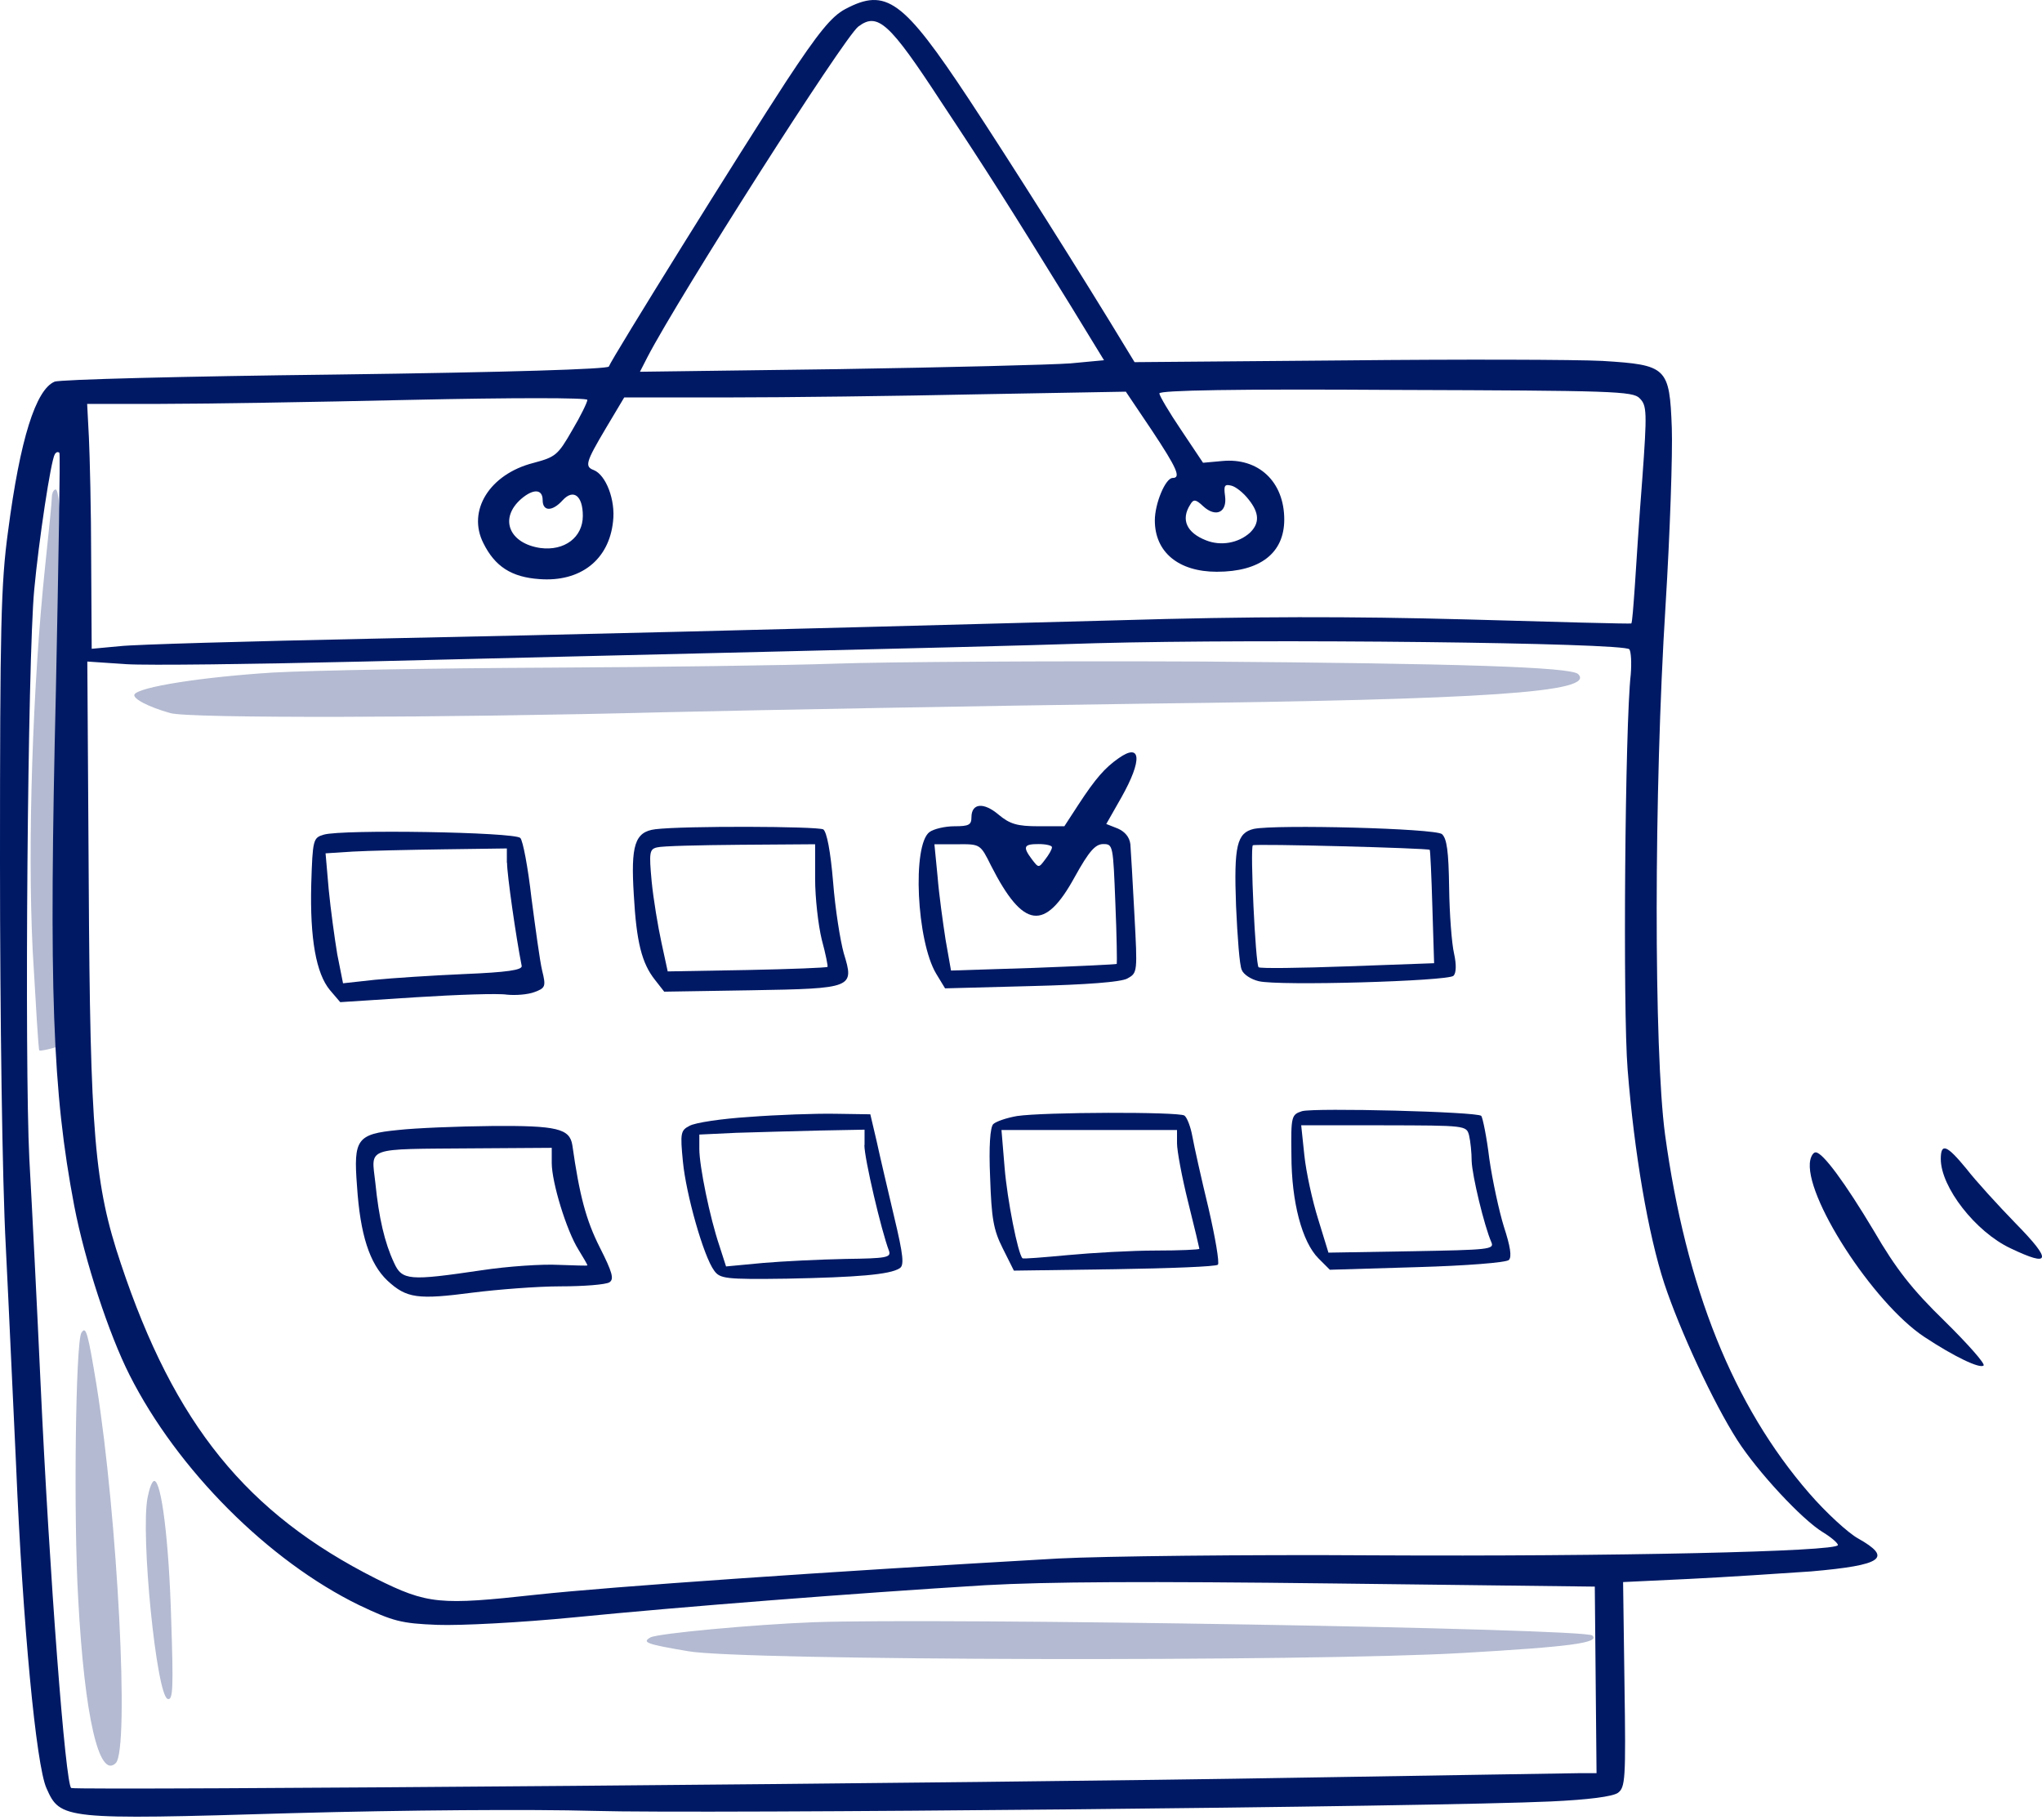 <svg width="340" height="303" viewBox="0 0 340 303" fill="#F3F4F5" xmlns="http://www.w3.org/2000/svg">
<path fill-rule="evenodd" clip-rule="evenodd" d="M8.637 82.745C8.637 83.501 8.113 88.619 7.532 94.115C5.438 113.978 4.566 140.383 5.438 158.152C5.961 167.225 6.398 174.728 6.543 174.873C6.688 175.019 8.026 174.728 9.509 174.292C11.894 173.623 12.185 173.187 12.563 170.511C12.796 168.795 12.708 163.735 12.33 159.286C11.952 154.749 11.429 139.802 11.283 126.105C10.76 96.064 10.178 81.494 9.277 81.494C8.957 81.465 8.637 82.076 8.637 82.745Z" fill="#001965" fill-opacity="0.3"/>
<path fill-rule="evenodd" clip-rule="evenodd" d="M139.153 110.488C130.981 110.779 109.403 111.069 91.198 111.157C72.965 111.244 52.462 111.593 45.454 111.971C33.56 112.727 23.207 114.356 22.393 115.606C22.015 116.275 24.69 117.7 28.354 118.718C31.262 119.619 73.575 119.532 110.915 118.572C127.288 118.194 163.261 117.525 190.859 117.147C247.829 116.478 265.742 115.228 262.776 112.233C261.584 111.04 242.768 110.459 200.165 110.139C174.777 110.022 147.354 110.197 139.153 110.488Z" fill="#001965" fill-opacity="0.3"/>
<path fill-rule="evenodd" clip-rule="evenodd" d="M13.552 221.897C12.593 223.467 12.215 252.461 13.029 266.303C14.076 285.875 16.519 296.286 19.281 293.523C21.579 291.226 19.572 252.548 16.082 230.679C14.599 221.664 14.308 220.704 13.552 221.897Z" fill="#001965" fill-opacity="0.3"/>
<path fill-rule="evenodd" clip-rule="evenodd" d="M24.573 249.32C23.381 255.485 26.057 282.269 27.918 282.851C28.819 283.141 28.878 280.989 28.5 269.531C28.121 256.358 26.871 246.557 25.679 246.557C25.301 246.587 24.864 247.837 24.573 249.32Z" fill="#001965" fill-opacity="0.3"/>
<path fill-rule="evenodd" clip-rule="evenodd" d="M135.43 270.084C125.542 270.462 109.49 271.945 108.297 272.614C106.872 273.428 107.541 273.719 114.608 274.912C123.536 276.482 218.136 276.686 243.495 275.202C261.729 274.156 266.411 273.487 265.131 272.294C264.026 271.102 156.252 269.328 135.43 270.084Z" fill="#001965" fill-opacity="0.3"/>
<path fill-rule="evenodd" clip-rule="evenodd" d="M140.723 1.521C138.484 2.713 136.332 5.302 130.894 13.561C123.594 24.728 101.813 59.741 101.376 61.021C101.231 61.457 84.8 61.981 55.777 62.359C30.797 62.649 9.829 63.173 9.073 63.551C5.962 64.889 3.344 73.06 1.338 88.473C0.145 97.168 0 104.468 0 143.495C0 169.144 0.378 196.655 0.96 207.444C1.483 217.855 2.21 234.285 2.675 243.882C3.781 270.433 6.02 293.931 7.736 297.711C10.033 302.917 10.556 303.004 48.565 301.87C67.526 301.346 88.435 301.201 98.904 301.492C116.469 302.015 239.017 300.823 258.21 299.921C264.521 299.63 268.476 299.107 269.377 298.496C270.628 297.595 270.715 296.199 270.482 280.437L270.25 263.395L281.242 262.872C287.262 262.581 296.423 261.971 301.541 261.622C313.522 260.575 315.151 259.382 309.364 256.125C307.735 255.224 304.071 251.879 301.25 248.622C288.6 234.053 280.719 214.423 277.229 188.832C275.368 174.844 275.368 131.804 277.316 100.862C278.072 88.677 278.509 75.358 278.363 71.257C277.985 61.137 277.549 60.759 266.847 60.09C262.398 59.858 243.117 59.8 223.865 60.003L188.91 60.294L187.863 58.578C180.215 45.928 168.088 26.764 161.312 16.498C150.378 -0.02 147.557 -2.114 140.723 1.521ZM156.688 16.934C164.424 28.596 167.914 34.121 178.325 50.988L183.821 59.974L178.237 60.497C175.184 60.73 157.793 61.166 139.56 61.457L106.553 61.893L107.803 59.45C113.096 49.272 140.461 6.349 142.904 4.429C146.132 1.986 148.08 3.76 156.688 16.934ZM273.012 66.314C274.205 67.506 274.263 68.553 273.449 79.691C272.925 86.379 272.402 94.493 272.198 97.692C271.965 100.978 271.762 103.712 271.616 103.799C271.529 103.886 259.257 103.566 244.309 103.13C224.971 102.607 208.249 102.607 185.944 103.276C121.966 104.991 98.701 105.573 62.117 106.329C41.44 106.765 22.48 107.289 19.95 107.58L15.268 108.016L15.18 93.213C15.18 85.042 14.948 75.881 14.802 72.828L14.511 67.244H26.551C33.24 67.244 51.997 66.953 68.282 66.575C85.382 66.197 97.799 66.197 97.799 66.575C97.799 66.953 96.694 69.251 95.269 71.635C92.885 75.794 92.507 76.085 88.813 77.074C81.514 78.935 77.734 85.042 80.496 90.451C82.415 94.319 85.178 96.093 89.802 96.412C96.636 96.936 101.405 93.213 102.074 86.816C102.51 83.239 100.882 79.08 98.875 78.266C97.305 77.684 97.538 76.928 100.882 71.287L103.935 66.168H121.268C130.719 66.168 149.534 65.936 162.999 65.645L187.456 65.209L191.76 71.606C196.006 78.004 196.675 79.575 195.25 79.575C194.057 79.575 192.284 83.82 192.284 86.641C192.284 91.934 196.239 95.191 202.607 95.191C209.819 95.191 213.833 92.079 213.833 86.496C213.833 80.185 209.529 76.172 203.509 76.754L200.31 77.044L196.675 71.606C194.668 68.64 193.04 65.877 193.04 65.499C193.04 64.976 205.748 64.743 232.444 64.918C268.476 65.034 271.907 65.121 273.012 66.314ZM9.306 115.024C8.114 164.927 8.724 181.649 12.359 200.755C14.133 209.974 18.146 222.159 21.578 228.935C29.546 244.696 44.697 259.877 59.791 267.234C65.432 269.91 66.77 270.288 72.819 270.52C76.541 270.666 86.719 270.142 95.589 269.27C113.503 267.496 142.206 265.257 164.017 263.919C174.341 263.337 190.946 263.25 222.033 263.628L265.539 264.152L265.684 279.681L265.829 295.21H263.067C261.584 295.21 240.383 295.588 216.072 295.966C164.976 296.868 13.057 298.118 11.865 297.682C10.905 297.304 8.23 262.203 6.747 230.156C6.165 217.448 5.322 200.697 4.886 192.961C4.071 176.676 4.595 109.819 5.7 98.157C6.456 90.044 8.463 76.666 9.131 75.62C9.364 75.242 9.655 75.183 9.888 75.387C10.062 75.532 9.742 93.388 9.306 115.024ZM207.871 83.122C209.732 85.42 209.732 87.136 208.104 88.706C206.184 90.422 203.276 90.945 200.804 89.957C197.605 88.706 196.558 86.525 198.187 83.995C198.71 83.093 199.088 83.093 200.339 84.286C202.433 86.205 204.352 85.333 203.974 82.57C203.741 80.854 203.887 80.563 205.021 80.854C205.777 81.029 207.057 82.076 207.871 83.122ZM90.355 83.268C90.355 85.187 91.983 85.187 93.699 83.268C95.473 81.349 97.043 82.512 97.043 85.885C97.043 89.462 93.99 91.76 89.977 91.236C84.771 90.48 83.055 86.321 86.778 83.064C88.813 81.319 90.355 81.407 90.355 83.268ZM271.297 108.103C271.587 108.539 271.675 110.4 271.529 112.262C270.57 120.521 270.191 168.184 271.006 178.072C272.111 191.973 274.437 205.524 277.113 213.696C279.73 221.577 285.285 233.558 289.298 239.811C292.584 244.929 300 252.985 303.577 255.137C304.914 255.951 306.019 256.91 306.019 257.23C306.019 258.335 268.388 259.15 229.042 258.946C207.406 258.801 183.617 259.091 176.231 259.47C136.971 261.709 101.783 264.152 89.366 265.489C73.226 267.263 71.219 267.118 62.582 262.814C41.091 251.967 29.052 237.164 20.124 210.381C15.733 197.294 15.006 188.977 14.773 146.723L14.54 110.139L20.997 110.575C24.573 110.808 42.342 110.575 60.547 110.139C78.78 109.702 109.025 108.946 127.84 108.51C146.655 108.074 171.258 107.463 182.512 107.085C210.459 106.329 270.482 106.998 271.297 108.103Z" fill="#001965"/>
<path fill-rule="evenodd" clip-rule="evenodd" d="M186.234 126.249C183.995 127.82 182.454 129.536 179.546 133.985L177.219 137.562H172.915C169.338 137.562 168.146 137.184 166.285 135.643C163.755 133.491 161.748 133.723 161.748 136.079C161.748 137.329 161.312 137.562 158.927 137.562C157.357 137.562 155.496 137.998 154.769 138.522C151.861 140.674 152.617 156.668 155.874 162.106L157.357 164.549L171.636 164.171C181 163.938 186.583 163.502 187.689 162.921C189.404 161.961 189.404 161.961 188.881 152.219C188.59 146.781 188.299 141.575 188.212 140.557C188.067 139.365 187.31 138.464 186.118 137.94L184.199 137.184L186.729 132.735C190.248 126.482 190.015 123.574 186.234 126.249ZM165.034 144.163C170.385 154.662 173.962 155.098 178.935 146.025C181.32 141.721 182.367 140.528 183.704 140.528C185.333 140.528 185.333 140.761 185.711 150.358C185.944 155.796 186.002 160.332 185.944 160.478C185.856 160.565 179.633 160.856 172.043 161.147L158.346 161.583L157.444 156.465C157.008 153.644 156.339 148.875 156.107 145.908L155.583 140.557H159.451C163.231 140.528 163.231 140.528 165.034 144.163ZM175.155 141.052C175.155 141.43 174.631 142.302 174.05 143.058C172.944 144.541 172.944 144.541 171.81 143.058C170.24 140.964 170.473 140.528 172.915 140.528C174.166 140.528 175.155 140.761 175.155 141.052Z" fill="#001965"/>
<path fill-rule="evenodd" clip-rule="evenodd" d="M109.112 138.057C105.68 138.493 105.011 140.732 105.535 149.049C105.971 156.872 106.872 160.362 109.024 163.095L110.595 165.102L125.019 164.869C142.118 164.578 142.264 164.491 140.49 158.704C139.908 156.61 139.065 151.347 138.716 146.868C138.28 141.663 137.669 138.551 137.087 138.086C136.099 137.562 113.852 137.475 109.112 138.057ZM135.721 146.316C135.721 149.514 136.244 154.051 136.826 156.436C137.495 158.879 137.873 160.885 137.785 160.972C137.64 161.118 131.62 161.35 124.408 161.496L111.176 161.728L110.129 156.901C109.548 154.226 108.792 149.689 108.501 146.723C108.065 141.953 108.123 141.372 109.402 141.081C110.217 140.848 116.382 140.703 123.303 140.645L135.721 140.557V146.316Z" fill="#001965"/>
<path fill-rule="evenodd" clip-rule="evenodd" d="M208.773 137.998C205.952 138.667 205.429 140.761 205.807 150.852C206.039 155.971 206.388 160.827 206.766 161.496C207.057 162.252 208.337 163.066 209.587 163.357C212.873 164.171 241.111 163.357 242.012 162.456C242.449 162.019 242.536 160.682 242.1 158.733C241.722 157.105 241.344 152.19 241.285 147.799C241.198 141.692 240.907 139.627 240.093 138.871C238.959 137.911 212.466 137.242 208.773 137.998ZM238.057 141.488C238.145 141.575 238.348 145.879 238.494 150.998L238.784 160.362L224.36 160.885C216.392 161.176 209.703 161.263 209.558 161.031C209.035 160.507 208.133 141.256 208.598 140.732C208.918 140.441 237.767 141.197 238.057 141.488Z" fill="#001965"/>
<path fill-rule="evenodd" clip-rule="evenodd" d="M53.917 138.958C52.143 139.482 52.056 139.714 51.823 147.217C51.59 156.29 52.637 162.077 54.934 164.84L56.65 166.847L69.213 166.033C76.135 165.596 82.969 165.364 84.394 165.596C85.819 165.742 87.883 165.596 89.017 165.16C90.791 164.491 90.937 164.259 90.268 161.583C89.89 160.013 89.163 154.604 88.494 149.544C87.912 144.425 87.069 139.947 86.633 139.511C85.673 138.522 56.912 138.057 53.917 138.958ZM84.423 143.64C84.423 145.559 85.906 156 86.865 160.827C86.953 161.496 84.423 161.874 77.356 162.165C72.063 162.397 65.316 162.834 62.408 163.124L57.116 163.706L56.156 158.879C55.72 156.261 55.051 151.376 54.731 148.09L54.208 142.07L58.744 141.779C61.187 141.634 67.963 141.488 73.837 141.401L84.394 141.256V143.64H84.423Z" fill="#001965"/>
<path fill-rule="evenodd" clip-rule="evenodd" d="M216.799 184.993C215.025 185.575 214.938 185.808 215.025 192.293C215.025 200.115 216.799 206.804 219.562 209.538L221.423 211.399L235.992 210.963C244.106 210.73 250.795 210.207 251.231 209.77C251.754 209.247 251.463 207.473 250.417 204.274C249.602 201.657 248.497 196.539 247.974 192.903C247.538 189.268 246.869 186.069 246.636 185.779C245.938 185.081 218.951 184.412 216.799 184.993ZM244.6 189.007C244.833 189.966 245.037 191.915 245.037 193.311C245.124 195.753 247.13 204.1 248.323 206.833C248.846 208.026 247.799 208.084 235.091 208.316L221.19 208.549L219.474 202.965C218.515 199.912 217.468 195.143 217.177 192.322L216.654 187.349H230.409C244.019 187.378 244.164 187.378 244.6 189.007Z" fill="#001965"/>
<path fill-rule="evenodd" clip-rule="evenodd" d="M124.787 185.953C120.163 186.244 115.713 186.912 114.812 187.436C113.329 188.192 113.241 188.628 113.707 193.398C114.23 198.836 117.138 209.159 118.912 211.544C119.872 212.882 120.773 213.027 131.039 212.882C142.7 212.649 148.139 212.213 149.767 211.166C150.581 210.73 150.436 209.072 148.866 202.529C147.819 198.08 146.481 192.409 145.958 189.966L144.911 185.517L139.036 185.429C135.808 185.371 129.323 185.604 124.787 185.953ZM143.922 190.635C143.922 192.874 146.743 204.914 148.022 208.258C148.4 209.363 147.586 209.508 140.81 209.596C136.564 209.683 130.399 209.974 127.055 210.265L120.89 210.846L119.785 207.415C118.214 202.791 116.44 194.183 116.44 191.275V188.89L122.605 188.599C125.95 188.512 132.115 188.308 136.361 188.221L143.951 188.076V190.635H143.922Z" fill="#001965"/>
<path fill-rule="evenodd" clip-rule="evenodd" d="M169.339 185.807C167.623 186.098 165.849 186.709 165.384 187.145C164.86 187.668 164.628 190.867 164.86 196.073C165.093 202.761 165.384 204.71 166.954 207.822L168.815 211.544L185.537 211.311C194.755 211.166 202.491 210.875 202.782 210.555C203.073 210.264 202.346 206.018 201.211 201.104C200.019 196.189 198.827 190.838 198.536 189.21C198.245 187.581 197.634 186.011 197.198 185.72C196.122 185.08 173.73 185.138 169.339 185.807ZM195.977 190.344C195.977 191.594 196.791 195.986 197.838 200.173C198.885 204.332 199.699 207.822 199.699 207.909C199.699 208.054 196.413 208.2 192.487 208.2C188.474 208.2 181.844 208.578 177.83 208.956C173.73 209.334 170.327 209.625 170.24 209.479C169.484 208.723 167.71 199.737 167.274 194.444L166.75 188.134H181.407H195.977V190.344Z" fill="#001965"/>
<path fill-rule="evenodd" clip-rule="evenodd" d="M66.276 188.134C59.442 188.803 58.831 189.617 59.442 197.44C59.966 205.553 61.536 210.381 64.502 213.202C67.701 216.168 69.562 216.401 78.694 215.208C82.852 214.685 89.483 214.161 93.351 214.161C97.218 214.161 100.854 213.871 101.464 213.492C102.278 212.969 101.988 211.864 99.836 207.618C97.597 203.169 96.491 199.068 95.299 190.664C94.863 187.901 92.769 187.378 81.922 187.465C76.076 187.523 69.097 187.814 66.276 188.134ZM91.868 193.63C91.868 196.829 94.31 204.855 96.317 208.054C97.131 209.392 97.8 210.497 97.8 210.672C97.8 210.759 95.648 210.672 92.973 210.584C90.355 210.439 84.568 210.817 80.177 211.486C68.137 213.26 66.945 213.202 65.607 210.235C64.037 206.891 63.077 202.733 62.496 196.916C61.827 190.897 60.576 191.333 78.694 191.187L91.868 191.1V193.63Z" fill="#001965"/>
<path fill-rule="evenodd" clip-rule="evenodd" d="M323.148 192.962C323.148 197.644 328.935 205.088 334.751 207.822C341.44 211.021 341.731 209.916 335.653 203.722C332.687 200.668 328.964 196.597 327.394 194.561C324.166 190.635 323.148 190.199 323.148 192.962Z" fill="#001965"/>
<path fill-rule="evenodd" clip-rule="evenodd" d="M301.424 193.107C300.174 198.836 311.835 216.895 320.385 222.566C325.445 225.91 329.691 227.917 330.273 227.335C330.563 227.044 327.655 223.758 323.817 219.978C318.32 214.627 315.703 211.282 311.981 204.885C307.211 196.916 303.489 191.856 302.326 191.856C301.948 191.827 301.57 192.438 301.424 193.107Z" fill="#001965"/>
</svg>
